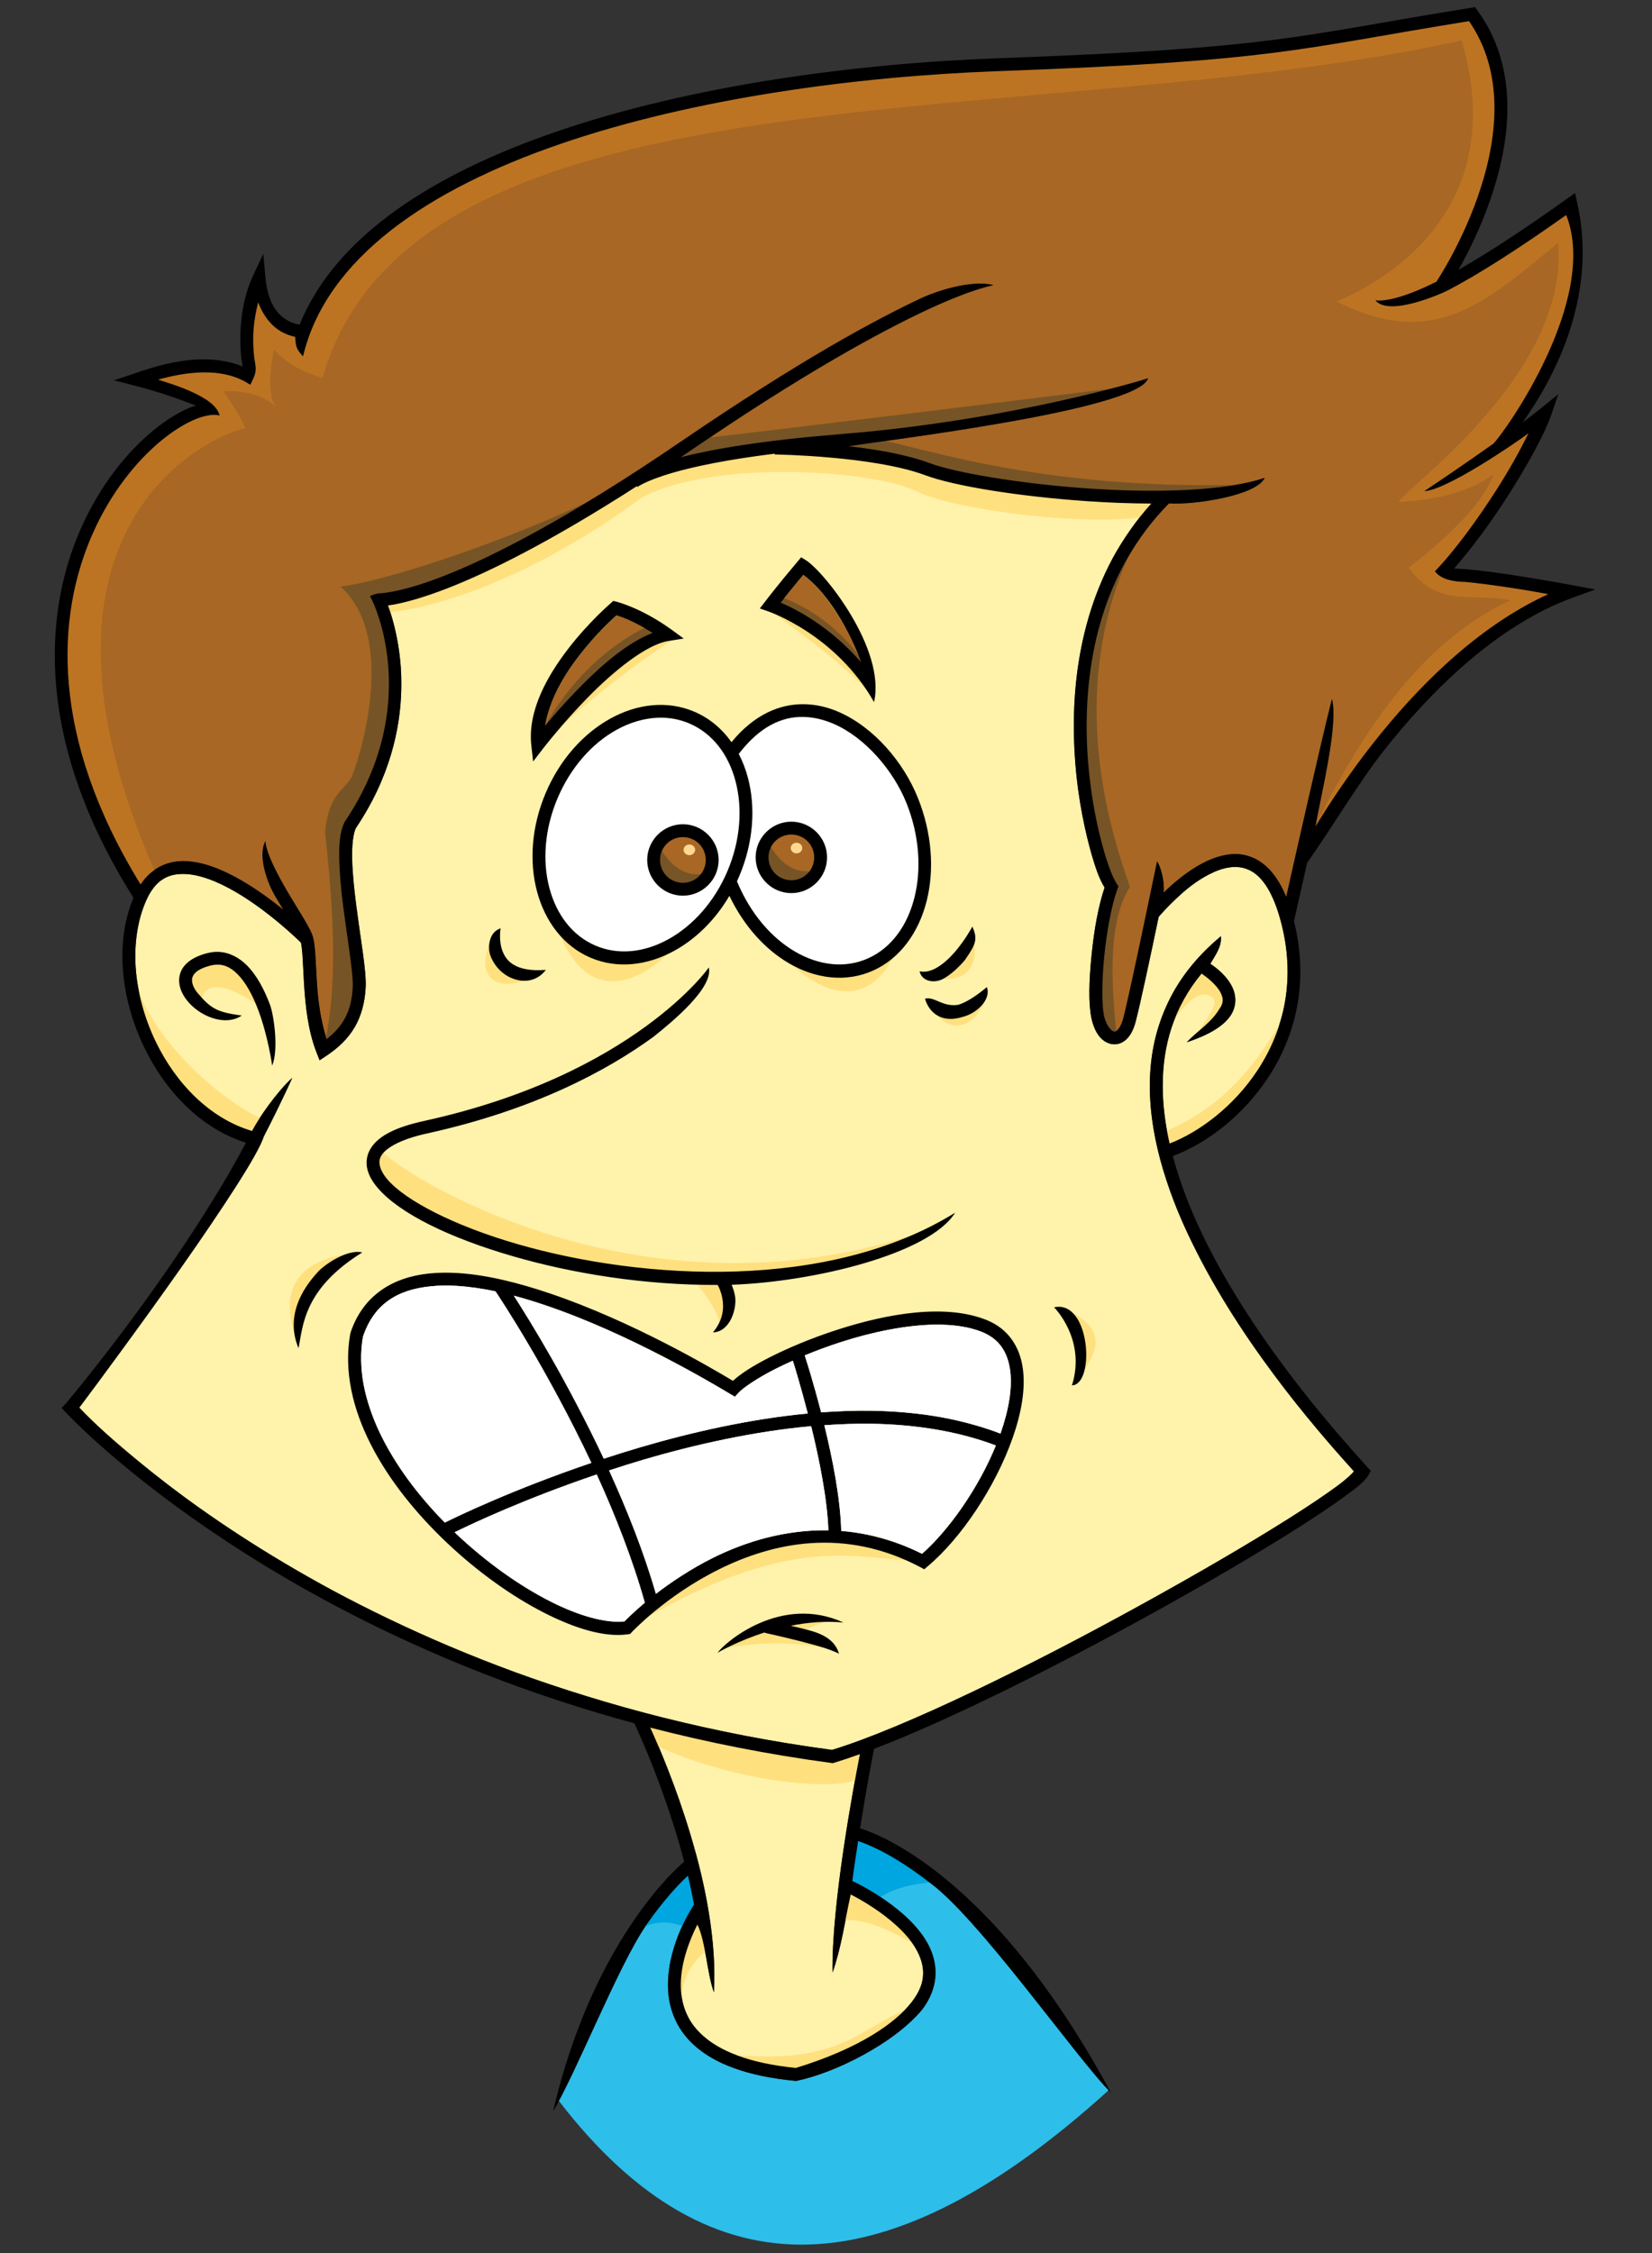 <?xml version="1.0" encoding="UTF-8" standalone="no"?>
<!DOCTYPE svg PUBLIC "-//W3C//DTD SVG 1.1//EN" "http://www.w3.org/Graphics/SVG/1.1/DTD/svg11.dtd">
<svg width="100%" height="100%" viewBox="0 0 110 150" version="1.1" xmlns="http://www.w3.org/2000/svg" xmlns:xlink="http://www.w3.org/1999/xlink" xml:space="preserve" xmlns:serif="http://www.serif.com/" style="fill-rule:evenodd;clip-rule:evenodd;stroke-linejoin:round;stroke-miterlimit:2;">
    <rect x="0" y="0" width="110" height="150" fill="#333333" stroke="none"/>
    <g id="layer2" transform="matrix(0.626,0,0,0.626,-43.804,-143.526)">
        <g id="g3097">
            <path id="path4037" d="M187.917,451.559C187.018,450.629 185.806,449.196 184.323,447.332C182.74,445.342 180.91,442.994 179.035,440.641C177.161,438.288 175.233,435.941 173.456,433.95C172.568,432.954 171.715,432.049 170.923,431.28C170.132,430.511 169.413,429.867 168.767,429.415C167.826,428.685 166.946,428.083 166.149,427.566C165.351,427.049 164.63,426.622 163.993,426.283C162.718,425.605 161.787,425.243 161.254,425.068C161.042,426.46 160.824,427.872 160.638,429.312C161.011,429.486 162.091,430.003 163.565,430.972C164.443,431.549 165.384,432.248 166.269,433.06C166.711,433.466 167.146,433.898 167.535,434.36C167.924,434.823 168.28,435.314 168.579,435.832C168.878,436.35 169.106,436.916 169.263,437.492C169.421,438.069 169.508,438.657 169.486,439.272C169.464,439.887 169.331,440.521 169.092,441.154C168.854,441.788 168.507,442.422 168.014,443.054C167.264,443.944 166.309,444.815 165.242,445.621C164.175,446.426 162.99,447.164 161.768,447.829C160.546,448.494 159.286,449.089 158.071,449.557C156.857,450.025 155.694,450.369 154.649,450.584C153.317,450.456 152.105,450.285 151.004,450.053C149.902,449.821 148.916,449.539 148.026,449.215C147.136,448.89 146.345,448.525 145.647,448.12C144.949,447.714 144.341,447.259 143.816,446.785C143.291,446.31 142.843,445.806 142.481,445.279C142.119,444.752 141.844,444.212 141.625,443.653C141.407,443.094 141.243,442.528 141.146,441.959C141.05,441.389 141.021,440.807 141.026,440.247C141.038,439.162 141.205,438.107 141.454,437.133C141.704,436.158 142.027,435.264 142.361,434.497C143.029,432.964 143.72,431.945 143.799,431.828C143.605,430.793 143.392,429.76 143.148,428.747C142.701,429.167 142.064,429.806 141.3,430.681C140.536,431.556 139.644,432.665 138.682,434.052C137.948,435.126 137.098,436.664 136.218,438.416C135.337,440.169 134.418,442.137 133.514,444.098C132.609,446.059 131.718,448.013 130.912,449.711C130.331,450.936 129.864,451.794 129.389,452.672C145.704,473.909 164.676,472.639 187.917,451.559Z" style="fill:rgb(46,190,234);fill-rule:nonzero;"/>
            <g id="path4045" transform="matrix(1,0,0,1,0,200)">
                <path d="M152.375,77.531C149.807,77.849 147.659,78.186 145.875,78.531C144.091,78.876 142.674,79.211 141.563,79.531C140.004,79.981 139.037,80.379 138.469,80.656C137.9,80.933 137.781,81.063 137.781,81.063L137.719,80.969C135.395,82.463 133.234,83.803 131.25,84.969C129.266,86.134 127.445,87.123 125.781,88C124.117,88.877 122.614,89.652 121.25,90.281C119.886,90.911 118.676,91.391 117.594,91.813C116.306,92.314 115.206,92.695 114.281,92.969C113.357,93.243 112.624,93.418 112.031,93.531C111.741,93.587 111.471,93.628 111.25,93.656C111.525,94.409 111.892,95.605 112.188,97.125C112.335,97.885 112.478,98.74 112.563,99.656C112.647,100.573 112.679,101.544 112.656,102.594C112.634,103.644 112.55,104.746 112.375,105.906C112.2,107.066 111.935,108.285 111.562,109.531C111.19,110.778 110.709,112.066 110.094,113.375C109.478,114.684 108.715,115.995 107.812,117.344C107.671,117.639 107.567,118.127 107.5,118.688C107.433,119.248 107.423,119.893 107.437,120.625C107.467,122.089 107.652,123.828 107.875,125.563C108.098,127.297 108.356,129.018 108.562,130.531C108.769,132.044 108.914,133.344 108.875,134.25C108.839,135.087 108.695,135.856 108.5,136.563C108.305,137.269 108.069,137.904 107.719,138.5C107.369,139.096 106.94,139.651 106.437,140.156C105.935,140.661 105.339,141.128 104.687,141.563L103.969,142.031L103.656,141.25C103.183,140.048 102.89,138.793 102.687,137.531C102.485,136.27 102.382,134.988 102.312,133.844C102.243,132.7 102.215,131.654 102.156,130.813C102.119,130.282 102.064,129.859 102,129.531C101.757,129.291 100.869,128.444 99.625,127.406C99.003,126.888 98.279,126.315 97.5,125.75C96.721,125.185 95.904,124.634 95.031,124.125C94.08,123.571 93.103,123.086 92.156,122.75C91.209,122.414 90.292,122.218 89.469,122.219C89.057,122.219 88.65,122.251 88.281,122.344C87.913,122.437 87.575,122.601 87.25,122.813C86.925,123.024 86.626,123.301 86.344,123.656C86.062,124.011 85.801,124.445 85.562,124.969C85.072,126.047 84.749,127.21 84.562,128.438C84.376,129.665 84.312,130.948 84.406,132.25C84.501,133.552 84.74,134.883 85.094,136.188C85.448,137.492 85.94,138.767 86.531,140C87.072,141.127 87.691,142.215 88.406,143.219C89.121,144.223 89.912,145.139 90.781,145.969C91.651,146.799 92.591,147.552 93.594,148.156C94.597,148.761 95.665,149.204 96.781,149.531C97.117,148.876 97.777,147.849 98.562,146.781C99.348,145.713 100.263,144.626 101.062,143.906C101.062,143.906 99.975,146.379 98.031,150.156C97.883,150.64 97.51,151.372 97,152.281C96.49,153.19 95.813,154.279 95.031,155.5C93.468,157.941 91.487,160.899 89.375,163.906C85.15,169.92 80.525,176.14 78.406,178.969C78.678,179.254 79.331,179.961 80.375,180.938C81.419,181.914 82.875,183.166 84.687,184.656C86.5,186.147 88.671,187.86 91.25,189.688C93.829,191.515 96.813,193.481 100.156,195.469C101.828,196.463 103.575,197.468 105.437,198.469C107.299,199.47 109.26,200.452 111.312,201.438C113.365,202.423 115.508,203.395 117.75,204.344C119.992,205.292 122.349,206.236 124.781,207.125C127.213,208.014 129.723,208.848 132.344,209.656C134.965,210.464 137.659,211.233 140.469,211.938C143.279,212.642 146.22,213.296 149.219,213.875C152.217,214.454 155.282,214.944 158.469,215.375C160.394,214.788 162.687,213.93 165.219,212.875C167.751,211.82 170.532,210.572 173.437,209.188C176.342,207.803 179.393,206.294 182.437,204.719C185.482,203.144 188.517,201.501 191.469,199.875C197.405,196.605 202.944,193.373 207.094,190.75C209.168,189.438 210.889,188.273 212.156,187.344C213.216,186.566 213.723,186.053 214,185.75C213.303,184.976 212.267,183.824 211,182.344C209.733,180.863 208.228,179.074 206.656,177.031C205.085,174.988 203.424,172.711 201.812,170.25C200.201,167.789 198.636,165.14 197.25,162.406C196.53,160.985 195.852,159.554 195.25,158.094C194.648,156.633 194.13,155.137 193.687,153.656C193.245,152.176 192.898,150.7 192.656,149.219C192.414,147.738 192.282,146.243 192.281,144.781C192.28,143.319 192.403,141.888 192.687,140.469C192.972,139.049 193.425,137.661 194.031,136.313C194.334,135.638 194.672,134.963 195.062,134.313C195.453,133.662 195.893,133.03 196.375,132.406C196.857,131.782 197.39,131.187 197.969,130.594C198.547,130 199.164,129.403 199.844,128.844C199.886,129.402 199.746,129.885 199.531,130.344C199.317,130.803 199.031,131.248 198.719,131.781C199.053,132.004 199.48,132.305 199.906,132.719C200.332,133.132 200.741,133.632 201.031,134.219C201.251,134.663 201.396,135.208 201.375,135.75C201.354,136.292 201.186,136.854 200.812,137.375C200.439,137.896 199.875,138.388 199.125,138.844C198.375,139.3 197.43,139.715 196.219,140.125C196.768,139.524 197.413,139.018 198.031,138.469C198.649,137.919 199.235,137.323 199.687,136.563C199.923,136.234 200.024,135.961 200.031,135.688C200.038,135.414 199.956,135.134 199.812,134.844C199.601,134.416 199.229,134.012 198.844,133.656C198.459,133.301 198.049,132.999 197.781,132.813C197.041,133.71 196.434,134.641 195.906,135.594C195.379,136.547 194.926,137.53 194.594,138.531C194.261,139.533 194.032,140.551 193.875,141.594C193.718,142.637 193.655,143.704 193.656,144.781C193.657,145.78 193.719,146.793 193.844,147.813C193.969,148.832 194.141,149.842 194.375,150.875C195.161,150.574 195.983,150.176 196.812,149.688C197.642,149.2 198.493,148.632 199.312,147.969C200.131,147.306 200.933,146.544 201.687,145.719C202.442,144.893 203.145,144.007 203.781,143.031C204.463,141.985 205.042,140.858 205.531,139.656C206.021,138.454 206.42,137.192 206.656,135.844C206.892,134.495 206.985,133.048 206.906,131.563C206.828,130.077 206.578,128.55 206.125,126.938C205.899,126.135 205.639,125.439 205.375,124.844C205.111,124.249 204.853,123.758 204.562,123.344C204.272,122.929 203.964,122.573 203.656,122.313C203.349,122.052 203.032,121.883 202.719,121.75C202.405,121.617 202.085,121.534 201.75,121.5C201.415,121.466 201.069,121.479 200.719,121.531C200.017,121.636 199.289,121.904 198.562,122.281C197.903,122.624 197.248,123.02 196.656,123.469C196.065,123.918 195.539,124.427 195.062,124.875C194.109,125.771 193.427,126.533 193.219,126.781C192.326,131.055 191.264,136.064 190.781,137.906C190.676,138.309 190.53,138.693 190.375,139C190.22,139.308 190.06,139.534 189.844,139.75C189.627,139.966 189.371,140.155 189.094,140.25C188.816,140.346 188.5,140.362 188.219,140.313C187.937,140.263 187.699,140.154 187.469,140C187.238,139.846 187.023,139.648 186.844,139.406C186.484,138.922 186.217,138.267 186.062,137.531C185.905,136.781 185.834,135.781 185.844,134.625C185.854,133.469 185.957,132.163 186.094,130.813C186.225,129.516 186.392,128.193 186.625,126.969C186.858,125.745 187.145,124.601 187.469,123.656C187.214,123.222 186.947,122.746 186.656,121.938C186.308,120.97 185.944,119.737 185.594,118.281C185.243,116.825 184.909,115.144 184.656,113.313C184.403,111.481 184.259,109.492 184.219,107.406C184.181,105.431 184.253,103.383 184.5,101.281C184.623,100.23 184.788,99.156 185,98.094C185.212,97.032 185.469,95.967 185.781,94.906C186.093,93.846 186.451,92.795 186.875,91.75C187.299,90.705 187.765,89.673 188.312,88.656C188.86,87.64 189.505,86.662 190.187,85.688C190.87,84.713 191.609,83.731 192.437,82.813C190.174,82.805 187.836,82.723 185.531,82.563C181.904,82.31 178.372,81.92 175.375,81.438C173.877,81.196 172.528,80.929 171.344,80.656C170.159,80.384 169.173,80.098 168.406,79.813C167.026,79.298 165.321,78.897 163.562,78.594C161.804,78.29 159.967,78.085 158.312,77.938C155.002,77.643 152.375,77.594 152.375,77.594L152.375,77.531L152.375,77.531ZM139.156,213C139.616,214.011 140.295,215.594 141.063,217.563C141.83,219.531 142.668,221.891 143.438,224.469C143.822,225.758 144.204,227.093 144.531,228.469C144.859,229.845 145.143,231.268 145.375,232.688C145.607,234.107 145.777,235.549 145.875,236.969C145.973,238.389 145.98,239.779 145.906,241.156C145.524,240.113 145.328,238.754 145.094,237.438C144.977,236.779 144.835,236.128 144.688,235.531C144.54,234.935 144.378,234.385 144.156,233.938C143.782,234.673 143.344,235.659 143,236.75C142.828,237.295 142.671,237.878 142.563,238.469C142.455,239.06 142.413,239.642 142.406,240.25C142.401,240.738 142.423,241.239 142.5,241.719C142.577,242.199 142.695,242.662 142.875,243.125C143.055,243.588 143.29,244.062 143.594,244.5C143.898,244.938 144.27,245.344 144.719,245.75C145.163,246.151 145.695,246.548 146.313,246.906C146.93,247.264 147.657,247.608 148.469,247.906C149.281,248.204 150.161,248.467 151.188,248.688C152.214,248.908 153.363,249.061 154.625,249.188C156.335,248.666 157.844,248.116 159.188,247.531C160.531,246.946 161.713,246.358 162.719,245.75C163.725,245.142 164.553,244.529 165.25,243.938C165.947,243.346 166.52,242.754 166.938,242.219C167.358,241.679 167.674,241.156 167.875,240.656C168.076,240.157 168.141,239.687 168.156,239.219C168.172,238.75 168.104,238.291 167.969,237.844C167.834,237.396 167.658,236.967 167.406,236.531C166.903,235.661 166.156,234.839 165.344,234.094C164.531,233.349 163.645,232.672 162.813,232.125C161.793,231.454 161.024,231.035 160.469,230.75C160.155,232.153 159.915,233.57 159.625,234.969C159.335,236.367 158.991,237.758 158.531,239.063C158.501,237.258 158.63,235.12 158.844,232.875C159.058,230.63 159.358,228.266 159.688,226.031C160.346,221.561 161.1,217.545 161.438,215.813C160.479,216.157 159.56,216.466 158.719,216.719L158.563,216.781L158.438,216.781C155.01,216.321 151.683,215.757 148.469,215.125C145.254,214.493 142.158,213.777 139.156,213Z" style="fill:rgb(255,242,171);fill-rule:nonzero;"/>
            </g>
            <g id="path3061" transform="matrix(1,0,0,1,0,200)">
                <path d="M110.233,151.381C112.506,154.159 138.896,170.953 169.327,159.841C165.485,163.049 157.059,164.928 147.734,164.96C129.541,165.023 107.67,157.907 110.233,151.381Z" style="fill:rgb(255,224,127);fill-rule:nonzero;"/>
            </g>
            <path id="path4073" d="M139.965,305.599C139.225,305.627 138.467,305.757 137.724,305.976C136.98,306.195 136.252,306.501 135.533,306.9C134.894,307.255 134.264,307.678 133.668,308.166C133.072,308.655 132.507,309.214 131.973,309.826C131.44,310.438 130.936,311.104 130.485,311.829C130.033,312.553 129.636,313.331 129.287,314.156C128.937,314.981 128.654,315.826 128.448,316.655C128.242,317.483 128.106,318.309 128.037,319.119C127.969,319.929 127.975,320.71 128.037,321.481C128.1,322.251 128.226,322.996 128.414,323.705C128.602,324.415 128.847,325.1 129.15,325.725C129.452,326.35 129.799,326.913 130.211,327.436C130.622,327.959 131.099,328.437 131.614,328.839C132.129,329.241 132.695,329.569 133.308,329.832C133.922,330.095 134.545,330.284 135.191,330.38C135.836,330.476 136.499,330.494 137.159,330.431C137.819,330.368 138.486,330.216 139.144,330.003C139.802,329.79 140.456,329.502 141.095,329.147C141.734,328.793 142.345,328.368 142.943,327.881C143.541,327.394 144.119,326.848 144.654,326.238C145.19,325.628 145.69,324.958 146.143,324.236C146.596,323.513 147.009,322.734 147.358,321.908C147.708,321.083 147.975,320.257 148.18,319.427C148.384,318.597 148.524,317.775 148.591,316.963C148.657,316.151 148.655,315.356 148.591,314.584C148.526,313.812 148.402,313.052 148.214,312.342C148.026,311.632 147.781,310.965 147.478,310.34C147.176,309.715 146.811,309.134 146.4,308.611C145.989,308.089 145.529,307.627 145.014,307.225C144.499,306.823 143.933,306.479 143.32,306.215C142.783,305.985 142.22,305.821 141.66,305.719C141.099,305.617 140.541,305.578 139.965,305.599L139.965,305.599Z" style="fill:white;fill-rule:nonzero;"/>
            <path id="path4069" d="M155.436,305.514C154.856,305.502 154.272,305.561 153.69,305.702C153.109,305.843 152.522,306.072 151.945,306.387C151.368,306.701 150.801,307.111 150.233,307.619C149.666,308.127 149.108,308.728 148.556,309.45C148.968,310.239 149.294,311.087 149.532,311.983C149.742,312.774 149.872,313.613 149.942,314.464C150.013,315.316 150.016,316.194 149.942,317.083C149.869,317.971 149.721,318.867 149.498,319.769C149.274,320.671 148.986,321.564 148.608,322.456C148.528,322.643 148.453,322.821 148.368,323.004C148.72,323.851 149.119,324.656 149.566,325.4C150.013,326.143 150.496,326.824 151.021,327.453C151.546,328.082 152.112,328.661 152.698,329.165C153.283,329.668 153.9,330.098 154.529,330.465C155.169,330.839 155.82,331.148 156.48,331.372C157.139,331.596 157.803,331.734 158.465,331.8C159.127,331.866 159.786,331.85 160.433,331.749C161.08,331.647 161.718,331.461 162.333,331.184C162.947,330.906 163.51,330.563 164.027,330.14C164.544,329.717 165.017,329.219 165.43,328.668C165.843,328.118 166.205,327.513 166.508,326.854C166.812,326.196 167.056,325.48 167.244,324.732C167.433,323.985 167.556,323.201 167.621,322.388C167.685,321.574 167.687,320.745 167.621,319.889C167.554,319.033 167.415,318.162 167.21,317.288C167.005,316.414 166.738,315.521 166.388,314.652C166.042,313.793 165.599,312.938 165.071,312.103C164.543,311.267 163.927,310.451 163.257,309.707C162.586,308.962 161.858,308.291 161.083,307.704C160.309,307.117 159.492,306.613 158.653,306.25C158.129,306.023 157.599,305.844 157.062,305.719C156.524,305.595 155.978,305.525 155.436,305.514L155.436,305.514Z" style="fill:white;fill-rule:nonzero;"/>
            <g id="path3021" transform="matrix(1,0,0,1,0,200)">
                <path d="M138.036,212.054C138.036,212.054 158.393,216.161 158.929,216.25C159.464,216.339 162.589,214.732 162.589,214.732L161.741,218.304C158.555,220.138 146.523,218.371 139.018,214.554C138.036,212.946 138.036,212.054 138.036,212.054Z" style="fill:rgb(255,224,127);fill-rule:nonzero;"/>
            </g>
            <g id="path3023" transform="matrix(1,0,0,1,0,200)">
                <path d="M146.696,204.598C146.696,204.598 151.116,199.821 158.884,204.732C154.196,203.884 151.741,203.795 146.696,204.598Z" style="fill:rgb(255,224,127);fill-rule:nonzero;"/>
            </g>
            <g id="path3025" transform="matrix(1,0,0,1,0,200)">
                <path d="M155.089,202.902C155.089,202.902 157.098,201.741 158.795,201.607C155.491,201.473 153.839,201.518 153.214,202.232C154.152,202.857 155.089,202.902 155.089,202.902Z" style="fill:rgb(255,224,127);fill-rule:nonzero;"/>
            </g>
            <g id="path3027" transform="matrix(1,0,0,1,0,200)">
                <path d="M136.518,202.589C136.518,202.589 151.071,186.161 168.036,195.357C160.893,195.089 154.107,191.964 136.518,202.589Z" style="fill:rgb(255,224,127);fill-rule:nonzero;"/>
            </g>
            <g id="path3029" transform="matrix(1,0,0,1,0,200)">
                <path d="M101.583,171.9C101.583,171.9 101.268,164.261 107.834,162.619C103.667,162.809 98.869,164.955 101.583,171.9Z" style="fill:rgb(255,224,127);fill-rule:nonzero;"/>
            </g>
            <g id="path3031" transform="matrix(1,0,0,1,0,200)">
                <path d="M182.711,168.301C182.711,168.301 186.184,171.521 184.669,175.878C186.563,173.226 188.33,170.511 182.711,168.301Z" style="fill:rgb(255,224,127);fill-rule:nonzero;"/>
            </g>
            <g id="path3033" transform="matrix(1,0,0,1,0,200)">
                <path d="M160.235,229.921C160.235,229.921 166.296,232.699 167.938,236.55C165.349,234.845 162.066,233.204 159.541,233.519C159.857,230.868 160.235,229.921 160.235,229.921Z" style="fill:rgb(255,224,127);fill-rule:nonzero;"/>
            </g>
            <g id="path3035" transform="matrix(1,0,0,1,0,200)">
                <path d="M145.273,236.613C145.273,236.613 141.8,238.823 142.558,243.431C141.295,240.338 141.358,236.36 144.515,232.825C145.146,233.961 145.273,236.613 145.273,236.613Z" style="fill:rgb(255,224,127);fill-rule:nonzero;"/>
            </g>
            <g id="path3037" transform="matrix(1,0,0,1,0,200)">
                <path d="M145.651,247.598C145.651,247.598 156.321,254.733 167.622,242.421C160.804,245.01 159.794,249.303 145.651,247.598Z" style="fill:rgb(255,224,127);fill-rule:nonzero;"/>
            </g>
            <g id="path3039" transform="matrix(1,0,0,1,0,200)">
                <path d="M160.93,224.302C160.93,224.302 165.728,225.249 169.516,229.416C164.655,229.731 163.14,231.436 163.14,231.436L159.794,230.11L160.93,224.302Z" style="fill:rgb(0,166,223);fill-rule:nonzero;"/>
            </g>
            <g id="path3041" transform="matrix(1,0,0,1,0,200)">
                <path d="M137.455,234.911C137.455,234.911 139.688,232.589 143.348,234.464C143.884,233.125 144.643,232.098 144.643,232.098L143.438,227.768C143.438,227.768 137.857,233.437 137.455,234.911Z" style="fill:rgb(0,166,223);fill-rule:nonzero;"/>
            </g>
            <g id="path3043" transform="matrix(1,0,0,1,0,200)">
                <path d="M98.237,136.734C98.237,136.734 91.545,131.557 91.356,136.166C89.272,133.641 89.588,132.125 90.535,131.746C91.482,131.368 94.891,128.969 98.237,136.734Z" style="fill:rgb(255,224,127);fill-rule:nonzero;"/>
            </g>
            <g id="path3045" transform="matrix(1,0,0,1,0,200)">
                <path d="M98.427,148.477C95.586,147.656 85.989,140.901 83.969,132.441C84.032,137.492 85.674,144.878 97.227,150.687C97.922,149.487 98.427,148.477 98.427,148.477Z" style="fill:rgb(255,224,127);fill-rule:nonzero;"/>
            </g>
            <g id="path3047" transform="matrix(1,0,0,1,0,200)">
                <path d="M197.098,139.464C197.098,139.464 204.196,135.714 197.946,132.098C195.714,134.196 193.08,141.295 193.08,141.295C192.785,140.768 196.245,134.656 198.158,135.052C199.856,135.403 199.343,136.289 197.098,139.464Z" style="fill:rgb(255,224,127);fill-rule:nonzero;"/>
            </g>
            <g id="path3049" transform="matrix(1,0,0,1,0,200)">
                <path d="M193.884,151.696C193.884,151.696 207.813,144.688 207.321,136.161C202.902,143.839 199.598,147.143 193.571,149.777C193.616,150.58 193.884,151.696 193.884,151.696Z" style="fill:rgb(255,224,127);fill-rule:nonzero;"/>
            </g>
            <g id="path3051" transform="matrix(1,0,0,1,0,200)">
                <path d="M129.11,127.58C129.11,127.58 133.024,134.524 142.305,129.347C138.959,133.325 132.456,137.302 129.11,127.58Z" style="fill:rgb(255,224,127);fill-rule:nonzero;"/>
            </g>
            <path id="path3053" d="M166.044,328.653C166.044,328.653 162.129,335.598 152.849,330.421C156.195,334.398 162.698,338.376 166.044,328.653Z" style="fill:rgb(255,224,127);fill-rule:nonzero;"/>
            <g id="path3055" transform="matrix(1,0,0,1,0,200)">
                <path d="M122.418,128.716C122.418,128.716 121.534,132.63 127.09,132.82C124.079,134.9 119.777,134.234 122.418,128.716Z" style="fill:rgb(255,224,127);fill-rule:nonzero;"/>
            </g>
            <g id="path3057" transform="matrix(1,0,0,1,0,200)">
                <path d="M168.254,133.041C168.254,133.041 172.168,132.757 173.399,128.842C173.904,130.263 174.251,134.651 168.254,133.041Z" style="fill:rgb(255,224,127);fill-rule:nonzero;"/>
            </g>
            <path id="path3059" d="M168.712,335.979C168.712,335.979 171.425,338.082 174.746,335.671C174.305,337.113 171.592,340.718 168.712,335.979Z" style="fill:rgb(255,224,127);fill-rule:nonzero;"/>
            <g id="path3065" transform="matrix(1,0,0,1,0,200)">
                <path d="M143.694,165.334C143.694,165.334 146.851,168.996 146.472,170.322C147.735,168.806 147.419,166.597 146.725,165.208C144.957,165.208 143.694,165.334 143.694,165.334Z" style="fill:rgb(255,224,127);fill-rule:nonzero;"/>
            </g>
            <g id="path3067" transform="matrix(1,0,0,1,0,200)">
                <path d="M110.991,94.434C110.991,94.434 122.228,93.929 138.265,82.186C145.781,78.145 162.828,79.214 167.525,81.561C171.411,83.503 186.509,85.46 192.434,84.08C193.823,82.312 193.57,81.933 193.57,81.933C193.57,81.933 179.176,82.438 168.948,79.282C163.771,77.766 150.892,74.105 137.633,80.166C126.9,87.615 113.768,92.666 110.485,93.298C110.927,94.181 110.991,94.434 110.991,94.434Z" style="fill:rgb(255,224,127);fill-rule:nonzero;"/>
            </g>
            <g id="path3069" transform="matrix(1,0,0,1,0,200)">
                <path d="M151.295,93.795C151.295,93.795 161.563,98.839 162.902,103.348C159.198,99.39 153.473,95.379 151.295,93.795Z" style="fill:rgb(255,224,127);fill-rule:nonzero;"/>
            </g>
            <path id="path3071" d="M141.92,297.098C139.018,297.098 128.438,304.732 127.098,309.241C130.936,304.613 139.473,298.548 141.92,297.098Z" style="fill:rgb(255,224,127);fill-rule:nonzero;"/>
            <g id="path4089" transform="matrix(1,0,0,1,0,200)">
                <path d="M154.156,117.684C153.819,117.684 153.479,117.749 153.188,117.872C152.896,117.994 152.657,118.183 152.438,118.403C152.218,118.622 151.776,119.241 151.654,119.532C151.531,119.823 151.466,120.163 151.466,120.5C151.466,120.837 151.531,121.147 151.654,121.438C151.776,121.729 152.218,121.968 152.438,122.188C152.657,122.407 153.023,122.786 153.314,122.908C153.605,123.031 153.945,123.096 154.283,123.096C154.62,123.096 154.929,123.031 155.22,122.908C155.511,122.786 155.656,122.407 155.875,122.188C156.094,121.968 156.473,121.697 156.596,121.406C156.718,121.115 156.783,120.806 156.783,120.469C156.783,120.132 156.718,119.791 156.596,119.5C156.473,119.209 156.094,118.622 155.875,118.403C155.656,118.183 155.385,117.994 155.094,117.872C154.803,117.749 154.493,117.684 154.156,117.684ZM142.53,118.028C142.193,118.028 141.853,118.093 141.562,118.216C141.271,118.338 140.874,118.749 140.654,118.968C140.435,119.188 140.277,119.427 140.154,119.718C140.032,120.009 139.967,120.318 139.967,120.656C139.967,120.993 140.032,121.333 140.154,121.624C140.277,121.915 140.435,122.186 140.654,122.406C140.874,122.625 141.397,123.099 141.688,123.221C141.979,123.344 142.319,123.409 142.657,123.409C142.994,123.409 143.303,123.344 143.594,123.221C143.885,123.099 144.377,122.688 144.596,122.469C144.816,122.249 145.005,121.979 145.128,121.688C145.25,121.396 145.315,121.056 145.315,120.719C145.315,120.382 145.25,120.072 145.128,119.781C145.005,119.49 144.816,119.251 144.596,119.031C144.377,118.812 143.759,118.338 143.468,118.216C143.177,118.093 142.867,118.028 142.53,118.028Z" style="fill:rgb(168,103,36);fill-rule:nonzero;"/>
            </g>
            <g id="path3073" transform="matrix(1,0,0,1,0,200)">
                <path d="M140.19,119.404C140.19,119.404 141.863,123.034 145.241,122.118C143.82,123.35 142.4,124.802 139.875,122.118C139.306,120.729 140.19,119.404 140.19,119.404Z" style="fill:rgb(119,84,37);fill-rule:nonzero;"/>
            </g>
            <path id="path3075" d="M151.839,319.088C151.839,319.088 153.512,322.718 156.889,321.803C155.469,323.034 154.048,324.486 151.523,321.803C150.955,320.414 151.839,319.088 151.839,319.088Z" style="fill:rgb(119,84,37);fill-rule:nonzero;"/>
            <g id="path4061" transform="matrix(1,0,0,1,0,200)">
                <path d="M226.219,31.531C221.614,32.275 218.072,32.885 214.844,33.438C211.616,33.99 208.716,34.464 205.469,34.875C202.222,35.286 198.63,35.651 193.969,35.969C189.308,36.287 183.564,36.57 176.094,36.844C172.339,36.982 168.424,37.222 164.469,37.594C160.514,37.965 156.516,38.466 152.531,39.094C148.547,39.722 144.593,40.468 140.75,41.375C138.829,41.829 136.917,42.347 135.063,42.875C133.208,43.403 131.422,43.958 129.656,44.563C127.89,45.168 126.153,45.816 124.5,46.5C122.847,47.184 121.27,47.89 119.75,48.656C118.23,49.422 116.774,50.244 115.406,51.094C114.038,51.944 112.758,52.845 111.563,53.781C110.367,54.717 109.254,55.694 108.25,56.719C107.246,57.743 106.354,58.823 105.563,59.938C104.771,61.052 104.06,62.198 103.5,63.406C102.94,64.614 102.528,65.853 102.219,67.156C101.919,66.827 101.721,66.628 101.594,66.344C101.466,66.059 101.403,65.698 101.375,65.094C100.924,65 100.372,64.831 99.813,64.5C99.362,64.234 98.909,63.854 98.5,63.344C98.091,62.834 97.729,62.18 97.438,61.406C97.107,62.742 96.906,64.083 96.906,65.313C96.906,66.285 96.996,67.179 97.125,67.875C97.224,68.393 97.195,68.784 97.094,69.125C96.992,69.466 96.8,69.758 96.594,70.188C95.846,69.681 95.035,69.362 94.188,69.156C93.34,68.951 92.463,68.864 91.594,68.875C90.725,68.886 89.875,68.982 89.063,69.125C88.25,69.268 87.46,69.466 86.781,69.656C87.607,69.917 89.151,70.386 90.531,71.031C91.221,71.354 91.873,71.717 92.375,72.125C92.626,72.329 92.837,72.526 93,72.75C93.163,72.974 93.296,73.225 93.344,73.469C93.09,73.393 92.734,73.383 92.313,73.438C91.891,73.492 91.386,73.597 90.844,73.813C90.301,74.028 89.714,74.338 89.094,74.719C88.473,75.099 87.812,75.556 87.156,76.094C86.501,76.631 85.847,77.249 85.188,77.938C84.528,78.626 83.884,79.415 83.25,80.25C82.616,81.085 81.983,81.962 81.406,82.938C80.829,83.913 80.302,84.951 79.813,86.063C79.333,87.152 78.9,88.317 78.531,89.531C78.163,90.746 77.853,92.04 77.625,93.375C77.397,94.71 77.247,96.08 77.188,97.531C77.128,98.983 77.144,100.499 77.281,102.063C77.418,103.626 77.669,105.235 78.031,106.906C78.394,108.578 78.883,110.319 79.5,112.094C80.117,113.869 80.851,115.688 81.75,117.563C82.649,119.437 83.727,121.374 84.938,123.344C85.225,122.915 85.532,122.532 85.875,122.219C86.218,121.906 86.582,121.64 86.969,121.438C87.355,121.235 87.771,121.099 88.188,121C88.604,120.901 89.034,120.844 89.469,120.844C89.985,120.844 90.506,120.927 91.031,121.031C91.557,121.135 92.068,121.281 92.594,121.469C93.646,121.844 94.713,122.352 95.719,122.938C97.358,123.892 98.876,125.015 100.125,126.031C99.804,125.495 99.486,125.009 99.156,124.438C98.826,123.863 98.359,122.831 98.094,121.75C97.961,121.21 97.904,120.645 97.906,120.125C97.908,119.605 98.002,119.119 98.219,118.719C98.219,119.145 98.448,119.949 98.844,120.844C99.239,121.739 99.771,122.758 100.344,123.75C101.489,125.734 102.698,127.537 103.125,128.563C103.369,129.149 103.438,129.836 103.5,130.719C103.562,131.601 103.619,132.661 103.688,133.781C103.747,134.749 103.834,135.761 104,136.781C104.166,137.802 104.415,138.807 104.719,139.781C105.164,139.428 105.539,139.075 105.875,138.688C106.211,138.3 106.489,137.887 106.719,137.438C106.949,136.988 107.122,136.508 107.25,135.969C107.378,135.43 107.471,134.845 107.5,134.188C107.53,133.503 107.391,132.253 107.188,130.75C106.984,129.247 106.726,127.476 106.5,125.719C106.274,123.962 106.094,122.209 106.063,120.656C106.047,119.88 106.049,119.148 106.125,118.5C106.202,117.852 106.355,117.281 106.594,116.781L106.625,116.719L106.656,116.687C107.705,115.131 108.532,113.584 109.188,112.094C109.843,110.603 110.319,109.169 110.656,107.781C110.993,106.394 111.188,105.061 111.281,103.812C111.375,102.564 111.356,101.384 111.281,100.312C111.206,99.241 111.075,98.265 110.906,97.406C110.738,96.547 110.531,95.797 110.344,95.187C109.969,93.969 109.625,93.281 109.625,93.281C109.579,93.131 109.463,92.921 109.344,92.687C109.48,92.546 109.904,92.438 110.281,92.375C110.281,92.375 110.661,92.395 111.75,92.187C112.294,92.084 113.021,91.914 113.906,91.656C114.791,91.398 115.839,91.051 117.094,90.562C118.349,90.074 119.81,89.475 121.469,88.687C123.128,87.9 124.997,86.905 127.094,85.75C129.191,84.595 131.526,83.279 134.094,81.687C136.662,80.096 139.459,78.253 142.531,76.156C145.618,74.05 148.447,72.204 151.031,70.562C153.616,68.921 155.946,67.483 158.063,66.25C160.179,65.016 162.067,63.978 163.75,63.094C165.433,62.21 166.905,61.467 168.188,60.875C168.799,60.594 170.068,60.142 171.469,59.812C172.169,59.648 172.904,59.516 173.625,59.469C174.346,59.422 175.033,59.436 175.656,59.594C175.656,59.594 175.26,59.656 174.156,60C173.053,60.344 171.301,60.962 168.781,62.125C167.522,62.706 166.071,63.439 164.406,64.312C162.742,65.186 160.852,66.214 158.75,67.437C156.648,68.661 154.322,70.056 151.75,71.687C149.178,73.319 146.387,75.183 143.313,77.281C143.004,77.492 142.71,77.701 142.406,77.906C144.076,77.482 146.215,77.045 148.969,76.625C151.723,76.205 155.071,75.794 159.156,75.469L159.281,75.437C161.594,75.255 163.839,75.043 166,74.781C168.162,74.519 170.248,74.219 172.219,73.906C176.162,73.281 179.68,72.588 182.625,71.937C185.57,71.286 187.932,70.693 189.563,70.25C191.193,69.807 192.094,69.5 192.094,69.5C192.022,69.714 191.858,69.944 191.594,70.156C191.33,70.368 190.964,70.573 190.531,70.781C189.666,71.198 188.484,71.603 187.094,72C185.703,72.397 184.094,72.789 182.375,73.156C180.656,73.523 178.82,73.86 176.969,74.187C169.564,75.496 161.892,76.439 160.25,76.719C161.718,76.884 163.243,77.113 164.719,77.406C166.195,77.699 167.639,78.07 168.875,78.531C169.551,78.783 170.457,79.052 171.594,79.312C172.731,79.573 174.085,79.821 175.563,80.062C178.517,80.546 182.04,80.97 185.625,81.219C187.418,81.343 189.217,81.408 191,81.437C192.783,81.467 194.534,81.457 196.188,81.375C197.841,81.293 199.409,81.15 200.813,80.937C202.216,80.725 203.467,80.453 204.5,80.094C204.396,80.327 204.203,80.543 203.938,80.75C203.672,80.957 203.327,81.165 202.938,81.344C202.159,81.701 201.174,81.984 200.125,82.219C199.076,82.453 197.956,82.618 196.938,82.719C195.919,82.819 195,82.858 194.313,82.812C193.431,83.706 192.632,84.637 191.906,85.594C191.181,86.551 190.55,87.524 189.969,88.531C189.388,89.538 188.856,90.583 188.406,91.625C187.956,92.667 187.55,93.718 187.219,94.781C186.888,95.844 186.631,96.899 186.406,97.969C186.182,99.038 186.006,100.126 185.875,101.187C185.614,103.311 185.524,105.4 185.563,107.406C185.602,109.433 185.788,111.376 186.031,113.156C186.275,114.936 186.598,116.557 186.938,117.969C187.278,119.381 187.61,120.557 187.938,121.469C188.265,122.38 188.608,123.046 188.75,123.25L188.938,123.531L188.813,123.875C188.507,124.716 188.237,125.83 188,127.062C187.763,128.295 187.57,129.624 187.438,130.937C187.305,132.251 187.224,133.578 187.219,134.687C187.214,135.797 187.288,136.686 187.406,137.25C187.528,137.828 187.733,138.253 187.938,138.531C188.143,138.809 188.349,138.948 188.469,138.969C188.588,138.99 188.656,138.999 188.844,138.812C189.031,138.626 189.3,138.209 189.469,137.562C190.2,134.77 193.063,120.875 193.063,120.875C193.283,121.229 193.461,121.749 193.594,122.344C193.727,122.939 193.8,123.584 193.75,124.187C194.285,123.664 194.919,123.113 195.625,122.562C196.331,122.012 197.122,121.486 197.938,121.062C198.556,120.741 199.207,120.481 199.875,120.312C200.544,120.144 201.228,120.053 201.906,120.125C202.359,120.173 202.807,120.312 203.25,120.5C203.602,120.649 203.924,120.849 204.25,121.094C204.576,121.338 204.89,121.624 205.188,121.969C205.782,122.658 206.321,123.535 206.781,124.656C207.56,121.179 210.548,107.936 211.656,103.625C211.84,104.332 211.849,105.36 211.75,106.562C211.651,107.765 211.427,109.144 211.188,110.5C210.709,113.211 210.103,115.879 209.906,117.156C210.596,116.027 211.448,114.684 212.469,113.187C213.49,111.691 214.696,110.041 216.031,108.344C217.19,106.871 218.441,105.369 219.813,103.875C221.184,102.381 222.652,100.9 224.219,99.5C225.785,98.1 227.444,96.753 229.188,95.562C230.059,94.967 230.962,94.428 231.875,93.906C232.788,93.385 233.705,92.902 234.656,92.469C233.462,92.255 232.635,92.072 230.5,91.75C228.848,91.5 227.162,91.277 225.813,91.156C225.315,91.149 224.683,91.1 224.094,90.937C223.799,90.856 223.505,90.743 223.25,90.594C222.995,90.445 222.768,90.268 222.594,90.031C223.635,88.956 224.795,87.558 225.938,86.031C227.08,84.504 228.204,82.834 229.25,81.187C230.64,79.001 231.727,77.035 232.563,75.344C231.737,75.961 229.53,77.469 227.25,78.844C226.11,79.531 224.956,80.202 223.938,80.687C222.919,81.173 222.042,81.478 221.469,81.5C222.745,80.649 225.811,78.599 228.813,76.469C229.126,76.16 230,75.046 231.063,73.406C231.594,72.586 232.163,71.64 232.75,70.594C233.337,69.547 233.913,68.39 234.469,67.187C235.025,65.985 235.563,64.724 236,63.437C236.437,62.15 236.8,60.864 237.031,59.562C237.263,58.261 237.375,56.932 237.313,55.687C237.282,55.065 237.215,54.47 237.094,53.875C236.973,53.28 236.784,52.683 236.563,52.125C233.985,53.95 231.647,55.56 229.531,56.906C227.415,58.253 225.516,59.338 223.875,60.187C223.655,60.3 222.135,61.019 220.469,61.469C219.636,61.694 218.779,61.851 218.031,61.844C217.657,61.84 217.297,61.82 217,61.719C216.703,61.617 216.464,61.444 216.281,61.219C216.862,61.298 217.711,61.201 218.813,60.875C219.914,60.549 221.26,59.984 222.844,59.187L222.813,59.156C222.813,59.156 223.528,58.114 224.469,56.344C224.939,55.458 225.446,54.381 225.969,53.187C226.492,51.994 227.015,50.663 227.469,49.25C227.914,47.866 228.303,46.404 228.563,44.906C228.822,43.409 228.97,41.874 228.938,40.344C228.921,39.578 228.859,38.821 228.75,38.062C228.641,37.304 228.466,36.555 228.25,35.812C228.034,35.07 227.774,34.34 227.438,33.625C227.101,32.909 226.689,32.21 226.219,31.531L226.219,31.531ZM155.406,90.406C154.057,92.026 153.317,93.006 153.031,93.375C153.795,93.695 155.092,94.318 156.625,95.344C157.391,95.857 158.189,96.459 159.031,97.188C159.873,97.916 160.754,98.748 161.594,99.719C161.173,98.608 160.709,97.586 160.219,96.625C159.728,95.664 159.19,94.79 158.656,94C158.123,93.21 157.579,92.507 157.031,91.906C156.483,91.306 155.942,90.797 155.406,90.406ZM135.563,94.719C135.366,94.892 134.815,95.386 134.094,96.125C133.373,96.864 132.472,97.844 131.531,99.063C130.697,100.143 129.913,101.34 129.281,102.594C128.965,103.221 128.659,103.889 128.438,104.531C128.215,105.174 128.068,105.798 127.969,106.438C128.849,105.381 130.065,103.999 131.531,102.5C132.715,101.29 133.978,100.045 135.313,99C135.98,98.478 136.695,98.006 137.375,97.594C138.055,97.181 138.731,96.851 139.406,96.594C138.344,95.929 137.465,95.476 136.813,95.188C136.16,94.899 135.74,94.767 135.563,94.719Z" style="fill:rgb(168,103,36);fill-rule:nonzero;"/>
            </g>
            <g id="path3081" transform="matrix(1,0,0,1,0,200)">
                <path d="M151.83,93.437C151.83,93.437 159.777,96.83 162.054,100.58C162.009,99.152 157.857,94.286 152.634,92.634C152.232,93.08 151.83,93.437 151.83,93.437Z" style="fill:rgb(119,84,37);fill-rule:nonzero;"/>
            </g>
            <g id="path3083" transform="matrix(1,0,0,1,0,200)">
                <path d="M127.232,107.902C127.232,107.902 136.563,97.054 141.027,96.652C139.241,95.937 138.884,95.893 138.884,95.893C138.884,95.893 131.563,98.884 127.232,107.902Z" style="fill:rgb(119,84,37);fill-rule:nonzero;"/>
            </g>
            <g id="path3085" transform="matrix(1,0,0,1,0,200)">
                <path d="M84.853,124.486C84.853,124.486 61.998,88.626 91.924,72.589C91.04,71.706 85.042,69.559 84.537,69.622C87.441,68.738 91.861,67.223 96.47,69.37C96.217,67.349 96.28,60.91 97.543,59.205C98.111,61.667 98.616,64.129 102.152,64.698C105.182,57.942 117.304,40.138 167.938,36.603C218.572,33.067 220.466,33.193 226.148,30.668C228.8,33.193 233.977,40.896 223.623,59.331C230.315,55.796 237.054,51.161 237.054,51.161C237.054,51.161 241.429,57.946 230.536,75.625C233.482,74.554 234.286,73.393 234.286,73.393C234.286,73.393 227.5,86.161 223.661,90C229.732,91.161 236.429,92.232 236.429,92.232C236.429,92.232 219.643,100.446 208.304,120.357C213.75,108.75 220.357,97.857 230.625,93.125C226.607,92.232 222.946,94.018 219.821,89.643C223.482,86.786 227.589,83.125 228.839,79.732C224.911,82.589 219.196,82.589 218.75,82.679C219.375,81.161 236.875,69.107 235.714,55.089C227.857,61.607 222.411,66.518 212.143,61.339C217.679,59.018 230.625,51.339 225.446,33.571C180.361,43.624 114.066,35.149 104.286,69.464C100.536,68.393 99.107,66.429 99.107,66.429C99.107,66.429 98.036,71.429 99.464,72.679C97.321,70.536 93.75,70.893 93.75,70.893C93.75,70.893 95.714,73.75 96.071,74.821C91.786,75.714 70.536,85.893 86.607,122.321C85.714,123.571 84.853,124.486 84.853,124.486Z" style="fill:rgb(188,116,35);fill-rule:nonzero;"/>
            </g>
            <g id="path3087" transform="matrix(1,0,0,1,0,200)">
                <path d="M158.468,77.261C158.468,77.261 166.423,78.019 170.337,79.913C174.251,81.807 194.833,83.701 203.419,80.797C176.236,81.712 163.615,74.716 159.857,75.746C158.72,77.261 158.468,77.261 158.468,77.261Z" style="fill:rgb(119,84,37);fill-rule:nonzero;"/>
            </g>
            <g id="path3089" transform="matrix(1,0,0,1,0,200)">
                <path d="M140.537,78.524C140.537,78.524 156.826,76.63 160.109,76.125C163.392,75.62 187.383,72.211 190.54,70.317C185.489,70.948 149.755,75.367 143.694,75.999C140.79,78.272 140.537,78.524 140.537,78.524Z" style="fill:rgb(119,84,37);fill-rule:nonzero;"/>
            </g>
            <g id="path3091" transform="matrix(1,0,0,1,0,200)">
                <path d="M193.57,82.06C193.57,82.06 179.05,94.56 188.141,123.728C187.131,128.527 184.605,138.754 188.772,139.638C188.267,134.714 187.636,127.516 190.161,123.602C187.888,117.036 181.954,99.106 193.57,82.06Z" style="fill:rgb(119,84,37);fill-rule:nonzero;"/>
            </g>
            <g id="path3093" transform="matrix(1,0,0,1,0,200)">
                <path d="M109.854,92.792C109.854,92.792 115.852,102.263 107.392,116.72C106.761,120.509 106.319,121.582 107.076,124.36C107.834,127.138 110.359,137.239 104.361,141.027C105.624,135.598 105.813,129.158 104.551,117.794C104.93,113.501 106.824,113.248 107.455,111.733C108.086,110.218 112.379,97.212 106.192,91.656C112.632,90.898 133.845,83.449 141.548,77.388C131.446,84.459 116.041,93.424 109.854,92.792Z" style="fill:rgb(119,84,37);fill-rule:nonzero;"/>
            </g>
            <path id="path2999" d="M226.863,230.033L226.452,230.102C207.482,233.148 206.184,234.37 176.053,235.475C160.928,236.03 143.523,238.353 129.197,243.262C116.214,247.71 105.68,254.301 101.85,263.798C101.506,263.748 101.021,263.628 100.498,263.319C99.536,262.75 98.466,261.594 98.205,258.784L97.982,256.268L96.904,258.561C95.877,260.761 95.535,263.22 95.535,265.321C95.535,266.371 95.61,267.333 95.757,268.128C95.768,268.186 95.798,268.208 95.809,268.264C91.379,266.422 86.131,268.376 84.308,268.983L82.101,269.719L84.36,270.301C86.972,270.973 89.181,271.767 90.829,272.423C90.66,272.48 90.506,272.491 90.332,272.56C89.077,273.06 87.694,273.894 86.294,275.041C83.494,277.337 80.606,280.882 78.558,285.532C74.488,294.775 73.846,308.373 84.172,324.756C82.172,329.514 82.836,335.498 85.284,340.603C87.537,345.3 91.329,349.298 96.134,350.802C92.153,358.389 84.772,369.148 76.984,378.543L76.522,379.005L76.967,379.484C76.967,379.484 97.492,401.732 137.445,412.547C137.925,413.557 140.77,419.744 142.751,427.265C142.125,427.799 140.056,429.674 137.548,433.289C134.564,437.589 131.036,444.265 128.803,453.825C131.141,449.963 135.741,438.355 138.678,434.059C140.602,431.285 142.249,429.594 143.144,428.754C143.388,429.767 143.601,430.799 143.795,431.834C143.636,432.068 141.067,435.912 141.022,440.254C140.999,442.492 141.712,444.894 143.812,446.791C145.912,448.688 149.316,450.08 154.644,450.59C158.826,449.729 165.008,446.619 168.01,443.06C169.979,440.531 169.772,437.909 168.575,435.839C167.377,433.768 165.317,432.133 163.56,430.978C162.086,430.009 161.007,429.493 160.634,429.318C160.819,427.878 161.037,426.466 161.25,425.074C162.316,425.424 164.999,426.503 168.763,429.421C173.931,433.04 184.531,448.245 188.152,451.857C181.406,439.337 174.679,432.279 169.601,428.343C165.387,425.076 162.396,424.009 161.456,423.722C162.161,419.283 162.785,416.076 162.944,415.268C170.974,412.196 182.131,406.595 192.14,401.081C198.097,397.8 203.633,394.553 207.816,391.908C209.907,390.586 211.658,389.412 212.967,388.452C214.276,387.491 215.116,386.855 215.534,386.158L215.79,385.713L215.448,385.337C213.015,382.626 204.118,372.927 198.472,361.789C196.89,358.668 195.582,355.432 194.724,352.223C198.224,350.931 202.174,348.003 204.923,343.786C207.736,339.472 209.25,333.782 207.61,327.237C207.621,327.187 208.41,323.713 209.014,321.042C212.07,316.663 214.345,312.729 217.091,309.2C222.081,302.855 229.142,295.789 237.302,292.822L239.664,291.966L237.199,291.504C237.199,291.504 234.047,290.913 230.713,290.409C229.046,290.157 227.321,289.936 225.922,289.81C225.431,289.766 225.041,289.756 224.638,289.742C226.571,287.535 228.619,284.759 230.422,281.921C232.548,278.576 234.289,275.38 234.957,273.45L235.728,271.191L233.879,272.697C233.305,273.161 232.623,273.687 231.911,274.22C235.072,269.811 240.031,260.916 237.73,250.809L237.507,249.799L236.669,250.398C232.053,253.704 228.223,256.199 225.117,257.962C226.145,256.135 227.651,253.174 228.779,249.662C230.663,243.802 231.506,236.351 227.102,230.358L226.863,230.033L226.863,230.033ZM226.23,231.522C229.989,236.953 229.258,243.714 227.479,249.252C225.662,254.904 222.807,259.16 222.807,259.16L222.841,259.194C219.674,260.787 217.432,261.372 216.27,261.214C217.732,263.017 223.445,260.43 223.885,260.204C227.166,258.506 231.412,255.795 236.566,252.144C240.109,261.079 230.068,275.228 228.814,276.462C225.812,278.593 222.749,280.659 221.472,281.51C223.764,281.421 230.911,276.584 232.562,275.349C231.726,277.041 230.648,279.015 229.259,281.202C227.166,284.495 224.684,287.883 222.602,290.033C223.298,290.981 224.808,291.148 225.802,291.162C227.151,291.283 228.856,291.512 230.508,291.761C232.643,292.084 233.472,292.249 234.666,292.463C227.056,295.929 220.647,302.452 216.013,308.344C213.343,311.739 211.282,314.899 209.903,317.157C210.297,314.603 212.382,306.45 211.649,303.621C210.54,307.932 207.568,321.193 206.789,324.67C205.867,322.428 204.655,321.091 203.246,320.494C202.804,320.307 202.347,320.183 201.894,320.135C200.538,319.992 199.16,320.417 197.924,321.059C196.293,321.907 194.818,323.162 193.748,324.208C193.848,323.001 193.487,321.578 193.047,320.871C193.047,320.871 190.184,334.781 189.453,337.574C189.284,338.22 189.042,338.619 188.854,338.806C188.666,338.993 188.58,338.998 188.46,338.977C188.222,338.935 187.643,338.421 187.399,337.266C187.162,336.138 187.168,333.578 187.434,330.951C187.699,328.324 188.208,325.547 188.82,323.866L188.94,323.541L188.751,323.25C188.61,323.045 188.275,322.398 187.947,321.487C187.619,320.576 187.26,319.374 186.92,317.962C186.24,315.138 185.646,311.457 185.568,307.403C185.414,299.377 187.261,289.956 194.313,282.811C197.064,282.994 203.663,281.958 204.496,280.09C200.364,281.529 192.789,281.718 185.62,281.219C178.45,280.721 171.568,279.54 168.866,278.533C166.394,277.611 163.193,277.065 160.258,276.736C163.54,276.176 190.945,272.933 192.088,269.514C192.088,269.514 177.78,273.992 159.282,275.452L159.162,275.469C150.992,276.12 145.73,277.05 142.391,277.899C142.695,277.694 142.989,277.494 143.298,277.283C155.596,268.889 163.741,264.464 168.78,262.138C171.3,260.975 173.033,260.343 174.136,259.999C175.24,259.655 175.66,259.605 175.66,259.605C173.167,258.973 169.422,260.327 168.198,260.889C163.067,263.257 154.873,267.728 142.528,276.154C130.238,284.543 122.117,288.608 117.098,290.563C114.588,291.541 112.847,291.981 111.758,292.189C110.669,292.397 110.287,292.377 110.287,292.377C109.909,292.44 109.475,292.558 109.339,292.699C109.459,292.932 109.59,293.151 109.636,293.301C109.636,293.301 115.034,304.224 106.641,316.678L106.607,316.729L106.59,316.781C106.112,317.781 106.028,319.096 106.06,320.648C106.091,322.201 106.261,323.974 106.487,325.731C106.94,329.245 107.557,332.816 107.497,334.185C107.383,336.814 106.49,338.387 104.708,339.798C104.101,337.85 103.799,335.71 103.681,333.774C103.612,332.654 103.572,331.611 103.51,330.728C103.448,329.846 103.377,329.141 103.133,328.555C102.706,327.529 101.489,325.73 100.344,323.746C99.771,322.754 99.233,321.749 98.838,320.854C98.442,319.959 98.205,319.158 98.205,318.732C97.339,320.334 98.502,323.282 99.163,324.43C99.493,325.002 99.8,325.503 100.121,326.039C98.872,325.023 97.345,323.897 95.706,322.942C93.695,321.77 91.526,320.853 89.46,320.854C87.719,320.855 86.074,321.62 84.925,323.335C75.24,307.577 75.97,294.796 79.808,286.079C81.766,281.632 84.544,278.252 87.166,276.102C88.477,275.028 89.761,274.258 90.846,273.826C91.931,273.394 92.819,273.315 93.327,273.467C92.943,271.517 88.441,270.172 86.79,269.651C89.503,268.89 93.605,268.172 96.596,270.198C97.009,269.34 97.307,268.924 97.109,267.888C96.98,267.191 96.904,266.293 96.904,265.321C96.904,264.091 97.104,262.755 97.434,261.419C98.017,262.966 98.912,263.967 99.813,264.499C100.373,264.83 100.92,265.005 101.371,265.098C101.427,266.307 101.609,266.511 102.209,267.169C104.681,256.746 115.513,249.404 129.642,244.562C143.765,239.723 161.068,237.397 176.087,236.844L176.105,236.844C205.984,235.748 207.812,234.498 226.23,231.522L226.23,231.522ZM152.385,277.523L152.385,277.608C152.385,277.608 162.864,277.757 168.386,279.816C171.454,280.96 178.28,282.067 185.534,282.571C187.839,282.731 190.167,282.82 192.431,282.828C185.802,290.179 184.047,299.518 184.199,307.42C184.28,311.591 184.901,315.375 185.602,318.287C185.953,319.743 186.315,320.982 186.664,321.949C186.954,322.758 187.213,323.244 187.468,323.678C186.82,325.567 186.344,328.221 186.082,330.814C185.808,333.515 185.749,336.039 186.065,337.539C186.374,339.011 187.094,340.112 188.221,340.312C188.784,340.412 189.397,340.195 189.83,339.764C190.262,339.333 190.56,338.722 190.771,337.916C191.253,336.073 192.326,331.066 193.218,326.792C193.635,326.297 195.919,323.645 198.557,322.274C200.01,321.52 201.461,321.213 202.716,321.744C203.97,322.275 205.219,323.719 206.121,326.929C207.935,333.378 206.504,338.85 203.777,343.033C201.233,346.934 197.525,349.685 194.382,350.888C193.913,348.821 193.647,346.777 193.646,344.778C193.643,340.468 194.825,336.406 197.787,332.816C198.323,333.19 199.384,333.997 199.807,334.853C200.094,335.434 200.158,335.907 199.687,336.564C198.782,338.086 197.312,338.922 196.213,340.124C198.635,339.304 200.052,338.41 200.799,337.368C201.547,336.327 201.478,335.125 201.039,334.237C200.459,333.063 199.38,332.218 198.711,331.772C199.337,330.706 199.924,329.962 199.841,328.846C194.404,333.323 192.272,338.947 192.277,344.795C192.281,350.644 194.375,356.72 197.257,362.405C202.8,373.34 211.207,382.67 213.994,385.765C213.717,386.068 213.222,386.579 212.162,387.356C210.896,388.286 209.154,389.45 207.08,390.762C202.93,393.385 197.409,396.613 191.472,399.883C179.666,406.387 166.18,413.041 158.478,415.388C107.486,408.493 80.582,381.27 78.404,378.988C82.642,373.33 96.829,354.038 98.016,350.169C99.961,346.391 101.063,343.906 101.063,343.906C99.464,345.345 97.456,348.242 96.784,349.553C92.321,348.243 88.678,344.512 86.516,340.004C84.151,335.071 83.597,329.275 85.558,324.961C86.51,322.866 87.814,322.224 89.46,322.223C91.106,322.222 93.119,323.014 95.021,324.123C98.514,326.157 101.5,329.049 101.987,329.53C102.05,329.858 102.103,330.3 102.141,330.831C102.2,331.673 102.242,332.716 102.312,333.86C102.452,336.148 102.717,338.849 103.664,341.253L103.972,342.04L104.691,341.561C107.297,339.824 108.721,337.601 108.866,334.254C108.945,332.442 108.303,329.03 107.857,325.56C107.633,323.825 107.458,322.095 107.429,320.631C107.399,319.167 107.54,317.953 107.822,317.363C115.045,306.569 112.347,296.674 111.245,293.661C111.466,293.633 111.725,293.596 112.015,293.541C113.2,293.315 115.019,292.833 117.594,291.83C121.924,290.143 128.424,286.957 137.719,280.98L137.788,281.065C137.788,281.065 137.904,280.949 138.472,280.672C139.041,280.395 140.012,279.992 141.57,279.542C143.793,278.901 147.249,278.159 152.386,277.523L152.385,277.523ZM155.192,288.544L154.816,288.989C152.655,291.542 151.376,293.233 151.376,293.233L150.794,293.986L151.684,294.294C151.684,294.294 158.859,296.722 162.944,303.946C164.218,298.313 157.646,290.073 155.688,288.852L155.192,288.544ZM155.415,290.409C157.556,291.972 159.911,295.292 161.592,299.736C158.234,295.853 154.546,294.01 153.019,293.37C153.305,293.001 154.065,292.029 155.415,290.409ZM135.204,293.182L134.947,293.421C134.947,293.421 132.645,295.381 130.446,298.23C128.247,301.079 126.065,304.838 126.493,308.584L126.681,310.261L127.708,308.926C127.708,308.926 129.77,306.239 132.5,303.45C135.229,300.66 138.717,297.821 141.074,297.443L142.699,297.186L141.364,296.211C138.144,293.896 135.546,293.267 135.546,293.267L135.204,293.182ZM135.546,294.722C135.901,294.818 137.272,295.258 139.396,296.587C136.696,297.615 133.892,300.071 131.524,302.491C130.058,303.99 128.845,305.388 127.965,306.444C128.361,303.887 129.856,301.229 131.524,299.069C133.406,296.631 135.153,295.069 135.546,294.722ZM155.449,304.168C154.181,304.158 152.891,304.426 151.632,305.041C150.3,305.693 148.992,306.721 147.782,308.207C146.782,306.795 145.462,305.666 143.846,304.973C140.959,303.734 137.729,304.127 134.878,305.709C132.028,307.29 129.528,310.046 128.016,313.615C126.504,317.183 126.252,320.905 127.092,324.071C127.931,327.237 129.887,329.883 132.774,331.122C135.66,332.361 138.89,331.951 141.741,330.369C144.006,329.112 146.057,327.109 147.559,324.55C149.089,327.742 151.345,330.235 153.891,331.721C156.738,333.382 159.978,333.792 162.859,332.491C165.74,331.19 167.702,328.424 168.54,325.098C169.379,321.772 169.109,317.861 167.599,314.111C166.074,310.325 162.925,306.608 159.145,304.973C157.964,304.462 156.716,304.179 155.449,304.168ZM155.432,305.52C156.515,305.543 157.601,305.803 158.649,306.256C162.004,307.707 164.999,311.219 166.384,314.659C167.784,318.135 167.994,321.749 167.24,324.739C166.486,327.728 164.787,330.08 162.328,331.19C159.87,332.3 157.084,331.965 154.525,330.472C152.009,329.004 149.77,326.399 148.364,323.01C148.448,322.828 148.524,322.65 148.603,322.463C150.115,318.894 150.367,315.155 149.528,311.989C149.29,311.094 148.964,310.245 148.552,309.456C150.76,306.568 153.112,305.472 155.432,305.52ZM139.961,305.606C141.112,305.564 142.242,305.761 143.315,306.222C145.769,307.275 147.457,309.51 148.21,312.349C148.963,315.187 148.753,318.614 147.354,321.915C145.956,325.216 143.646,327.736 141.091,329.154C138.535,330.572 135.757,330.892 133.304,329.838C130.851,328.785 129.162,326.55 128.41,323.712C127.657,320.874 127.884,317.464 129.282,314.163C130.681,310.861 132.973,308.325 135.529,306.907C136.966,306.109 138.481,305.66 139.961,305.606ZM154.148,316.661C152.06,316.661 150.349,318.372 150.349,320.46C150.349,322.549 152.06,324.259 154.148,324.259C156.237,324.259 157.947,322.549 157.947,320.46C157.947,318.372 156.237,316.661 154.148,316.661ZM142.614,316.935C140.525,316.935 138.815,318.646 138.815,320.734C138.815,322.823 140.525,324.533 142.614,324.533C144.702,324.533 146.413,322.823 146.413,320.734C146.413,318.646 144.702,316.935 142.614,316.935ZM154.148,318.03C155.497,318.03 156.578,319.112 156.578,320.46C156.578,321.809 155.497,322.89 154.148,322.89C152.8,322.89 151.718,321.809 151.718,320.46C151.718,319.112 152.8,318.03 154.148,318.03ZM142.614,318.304C143.962,318.304 145.044,319.386 145.044,320.734C145.044,322.083 143.962,323.164 142.614,323.164C141.265,323.164 140.184,322.083 140.184,320.734C140.184,319.386 141.265,318.304 142.614,318.304ZM122.146,330.934C122.459,331.742 123.045,332.575 124.029,333.124C125.524,333.914 127.083,333.69 128.033,332.423C126.434,332.553 125.385,332.311 124.696,331.926C124.007,331.542 123.652,331.012 123.43,330.437C122.984,329.288 123.224,328.007 123.224,328.007C122.003,328.382 121.799,329.984 122.146,330.934ZM173.401,327.819C173.401,327.819 172.667,329.211 171.552,330.506C170.995,331.153 170.343,331.759 169.687,332.149C169.031,332.539 168.409,332.706 167.787,332.577C168.05,333.694 169.405,333.901 170.389,333.33C171.237,332.825 171.978,332.114 172.596,331.396C173.767,329.71 174.002,329.166 173.401,327.819ZM93.19,330.506C92.795,330.491 92.38,330.549 91.958,330.66C90.374,331.075 89.4,331.859 89.117,332.885C88.834,333.91 89.253,334.935 89.922,335.743C90.59,336.551 91.534,337.198 92.557,337.539C93.581,337.881 94.74,337.916 95.689,337.283C93.086,336.91 92.456,336.607 90.983,334.87C90.493,334.277 90.316,333.675 90.435,333.244C90.552,332.821 90.983,332.34 92.249,331.995L92.3,331.978C93.519,331.659 94.402,332.037 95.261,332.902C96.12,333.766 96.849,335.135 97.4,336.581C98.503,339.472 98.923,342.605 98.923,342.605C99.628,340.944 99.117,337.265 98.684,336.102C98.094,334.557 97.322,333.037 96.236,331.943C95.422,331.124 94.376,330.55 93.19,330.506L93.19,330.506ZM145.369,332.166C145.369,332.166 143.446,334.955 138.678,338.429C133.909,341.904 126.326,346.023 115.078,348.492C112.166,349.131 110.342,350.008 109.465,351.316C109.027,351.97 108.874,352.749 109.02,353.489C109.166,354.229 109.57,354.934 110.15,355.611C112.468,358.321 117.749,360.92 124.61,362.901C130.917,364.723 138.55,365.962 146.31,365.931C146.451,366.185 146.683,366.671 146.806,367.351C146.988,368.347 146.929,369.616 145.814,370.979C147.669,370.902 148.375,368.406 148.158,367.111C148.072,366.637 147.937,366.252 147.799,365.913C156.512,365.607 168.832,362.644 171.57,358.247C158.154,366.58 138.456,365.469 125.004,361.584C118.278,359.641 113.101,356.951 111.194,354.721C110.717,354.164 110.455,353.638 110.372,353.215C110.289,352.792 110.338,352.469 110.595,352.086C111.108,351.32 112.612,350.432 115.369,349.827C126.802,347.317 134.57,343.121 139.482,339.542C141.473,337.952 145.871,334.341 145.369,332.166ZM174.941,334.254C173.638,335.356 172.635,335.91 171.912,336.136C170.198,336.405 169.415,335.229 168.369,335.486C168.369,335.486 168.649,336.799 169.892,337.385C170.514,337.679 171.347,337.742 172.323,337.437C173.929,337.056 175.437,335.511 174.941,334.254L174.941,334.254ZM103.835,364.493C102.91,365.49 102.048,366.683 101.576,368.07C101.104,369.456 101.04,371.047 101.73,372.656C102.2,370.295 102.258,366.348 108.507,362.474C106.972,362.091 104.589,363.696 103.835,364.493ZM117.081,364.63C116.577,364.638 116.089,364.666 115.609,364.715C111.767,365.109 108.563,367.023 107.24,371.065L107.24,371.116L107.223,371.167C105.843,379.011 111.037,387.243 117.56,393.397C120.821,396.475 124.432,399.046 127.811,400.773C131.19,402.5 134.32,403.432 136.761,403.084L137.001,403.049L137.172,402.861C137.172,402.861 140.795,398.979 146.464,396.17C152.134,393.36 159.73,391.64 167.873,395.947L168.284,396.17L168.643,395.862C172.175,392.907 175.852,387.437 177.696,382.171C178.618,379.538 179.085,376.957 178.757,374.727C178.429,372.496 177.212,370.595 174.958,369.678C170.573,367.895 164.423,368.953 159.008,370.705C156.301,371.581 153.786,372.636 151.769,373.666C150.021,374.558 148.765,375.37 147.936,376.13C145.541,374.697 137.2,369.79 128.478,366.837C125.109,365.697 121.728,364.846 118.621,364.664C118.103,364.634 117.584,364.622 117.081,364.63L117.081,364.63ZM117.098,365.999C117.564,365.99 118.049,366.004 118.535,366.033C119.848,366.113 121.244,366.312 122.677,366.615C123.167,367.348 128.232,374.985 132.876,384.858C124.534,387.692 118.709,390.5 117.286,391.207C111.577,385.404 107.439,378.075 108.575,371.458C109.748,367.922 112.262,366.441 115.746,366.085C116.183,366.04 116.631,366.008 117.098,365.999L117.098,365.999ZM124.628,367.077C125.758,367.375 126.905,367.733 128.05,368.121C136.838,371.096 145.577,376.293 147.645,377.533L148.141,377.824L148.518,377.414C148.994,376.884 150.439,375.891 152.385,374.898C152.974,374.598 153.628,374.294 154.302,373.991C154.505,374.629 155.117,376.619 155.894,379.604C149.727,380.189 143.573,381.583 138.027,383.215C136.71,383.603 135.435,384.005 134.194,384.413C130.41,376.338 126.372,369.788 124.628,367.077ZM182.094,368.309C182.094,368.309 185.537,371.724 183.994,376.609C186.481,376.546 185.97,367.465 182.094,368.309ZM169.43,370.158C171.31,370.136 173.029,370.369 174.445,370.945C176.271,371.687 177.128,373.044 177.405,374.932C177.683,376.82 177.271,379.225 176.395,381.726C176.393,381.731 176.397,381.738 176.395,381.743C172.157,380.115 167.517,379.394 162.739,379.313C160.945,379.283 159.129,379.35 157.314,379.484C156.462,376.196 155.74,373.951 155.569,373.426C156.784,372.921 158.086,372.443 159.436,372.006C162.729,370.94 166.298,370.194 169.43,370.158L169.43,370.158ZM162.705,380.699C167.355,380.774 171.852,381.46 175.899,383.01C174.078,387.468 170.936,391.987 168.044,394.527C165.101,393.048 162.216,392.318 159.453,392.097C159.363,388.664 158.54,384.46 157.656,380.853C159.351,380.736 161.036,380.673 162.705,380.699ZM156.253,380.956C157.139,384.542 157.978,388.73 158.084,392.028C153.485,391.939 149.283,393.236 145.848,394.938C143.344,396.178 141.304,397.577 139.739,398.788C138.447,394.303 136.658,389.831 134.759,385.662C135.947,385.273 137.163,384.886 138.421,384.516C143.976,382.881 150.132,381.51 156.253,380.956ZM133.441,386.09C135.424,390.422 137.266,395.095 138.558,399.729C137.311,400.78 136.544,401.565 136.402,401.715C134.483,401.927 131.601,401.172 128.444,399.558C125.202,397.901 121.671,395.395 118.501,392.405C118.442,392.35 118.388,392.289 118.33,392.234C120.378,391.235 125.873,388.657 133.441,386.09ZM146.293,405.052C146.293,405.052 148.334,403.833 151.342,402.878L151.324,402.93C151.324,402.93 153.066,403.305 154.952,403.785C155.896,404.025 156.878,404.286 157.673,404.538C158.469,404.791 159.136,405.096 159.214,405.154C158.678,403.228 156.554,402.788 155.295,402.468C154.838,402.351 154.497,402.277 154.08,402.177C155.831,401.827 157.739,401.646 159.693,401.834C153.033,398.797 147.081,403.948 146.293,405.052L146.293,405.052ZM139.14,413.009C145.144,414.564 151.572,415.853 158.426,416.774L158.563,416.791L158.717,416.74C159.558,416.487 160.48,416.177 161.438,415.833C160.763,419.298 158.407,431.839 158.529,439.056C159.448,436.448 159.835,433.561 160.463,430.756C161.018,431.041 161.788,431.454 162.807,432.125C164.472,433.22 166.387,434.782 167.394,436.523C168.401,438.264 168.612,440.064 166.932,442.222C165.264,444.364 161.468,447.116 154.627,449.204C149.58,448.699 146.495,447.369 144.719,445.764C142.922,444.142 142.371,442.224 142.391,440.271C142.416,437.839 143.406,435.428 144.154,433.956C145.04,435.746 145.152,439.074 145.917,441.161C146.509,430.145 140.981,417.052 139.14,413.009Z" style="fill-rule:nonzero;"/>
            <path id="path4145" d="M133.445,386.084C129.661,387.367 126.386,388.656 123.81,389.746C121.235,390.836 119.358,391.728 118.334,392.227C118.392,392.283 118.447,392.343 118.505,392.398C120.09,393.894 121.767,395.281 123.451,396.489C125.135,397.696 126.827,398.723 128.448,399.552C130.026,400.358 131.525,400.951 132.88,401.314C133.558,401.496 134.208,401.625 134.797,401.691C135.387,401.757 135.926,401.761 136.406,401.708C136.548,401.558 137.315,400.774 138.562,399.723C137.916,397.406 137.122,395.081 136.252,392.792C135.382,390.503 134.437,388.25 133.445,386.084L133.445,386.084Z" style="fill:white;fill-rule:nonzero;"/>
            <path id="path4141" d="M156.257,380.95C153.197,381.226 150.117,381.719 147.119,382.336C144.12,382.952 141.203,383.692 138.425,384.509C137.167,384.879 135.951,385.267 134.763,385.656C135.713,387.74 136.638,389.908 137.484,392.107C138.33,394.307 139.097,396.539 139.743,398.782C140.526,398.176 141.428,397.538 142.447,396.882C143.466,396.226 144.6,395.552 145.852,394.931C146.711,394.506 147.607,394.11 148.556,393.75C149.505,393.391 150.507,393.072 151.534,392.809C152.561,392.546 153.623,392.346 154.717,392.21C155.811,392.075 156.939,392 158.088,392.022C158.035,390.373 157.789,388.505 157.455,386.597C157.121,384.689 156.7,382.742 156.257,380.95Z" style="fill:white;fill-rule:nonzero;"/>
            <path id="path4137" d="M162.709,380.693C161.04,380.666 159.356,380.729 157.661,380.847C158.103,382.65 158.531,384.615 158.859,386.546C159.186,388.476 159.412,390.374 159.458,392.09C160.839,392.201 162.25,392.448 163.685,392.843C165.119,393.238 166.577,393.781 168.048,394.52C168.771,393.886 169.509,393.129 170.239,392.279C170.969,391.428 171.691,390.491 172.378,389.489C173.065,388.487 173.716,387.431 174.312,386.34C174.908,385.25 175.448,384.118 175.903,383.003C174.892,382.616 173.852,382.294 172.789,382.011C171.725,381.727 170.626,381.496 169.52,381.309C167.309,380.934 165.034,380.73 162.709,380.693Z" style="fill:white;fill-rule:nonzero;"/>
            <path id="path4133" d="M169.435,370.151C167.869,370.169 166.184,370.374 164.489,370.699C162.793,371.023 161.087,371.466 159.44,371.999C158.091,372.436 156.788,372.914 155.573,373.42C155.744,373.945 156.466,376.19 157.318,379.478C159.133,379.344 160.949,379.276 162.743,379.307C163.938,379.327 165.113,379.39 166.286,379.495C167.459,379.599 168.633,379.743 169.777,379.94C170.92,380.137 172.043,380.395 173.148,380.693C174.254,380.991 175.34,381.33 176.4,381.737C176.402,381.732 176.398,381.725 176.4,381.72C176.838,380.469 177.163,379.242 177.341,378.092C177.519,376.942 177.548,375.87 177.409,374.926C177.34,374.454 177.232,374.029 177.084,373.625C176.936,373.221 176.741,372.847 176.502,372.513C176.264,372.179 175.988,371.884 175.647,371.623C175.305,371.362 174.905,371.124 174.449,370.938C173.741,370.65 172.946,370.45 172.104,370.322C171.263,370.195 170.374,370.14 169.435,370.151L169.435,370.151Z" style="fill:white;fill-rule:nonzero;"/>
            <path id="path4125" d="M124.632,367.071C125.504,368.426 126.953,370.742 128.653,373.728C129.504,375.221 130.402,376.882 131.34,378.673C132.278,380.465 133.252,382.388 134.198,384.406C135.44,383.999 136.714,383.596 138.032,383.209C140.804,382.393 143.723,381.644 146.725,381.018C149.728,380.392 152.815,379.89 155.898,379.598C155.121,376.612 154.509,374.622 154.306,373.984C153.632,374.288 152.978,374.591 152.39,374.891C151.417,375.388 150.572,375.89 149.908,376.329C149.244,376.768 148.76,377.142 148.522,377.407L148.146,377.818L147.649,377.527C146.615,376.907 143.901,375.297 140.359,373.471C138.588,372.558 136.611,371.589 134.523,370.664C132.436,369.74 130.251,368.858 128.055,368.115C126.91,367.727 125.762,367.368 124.632,367.071Z" style="fill:white;fill-rule:nonzero;"/>
            <path id="path4121" d="M117.102,365.992C116.635,366.001 116.187,366.033 115.75,366.078C114.879,366.167 114.064,366.33 113.32,366.574C112.576,366.819 111.906,367.156 111.301,367.584C110.695,368.012 110.164,368.534 109.709,369.176C109.254,369.817 108.873,370.568 108.579,371.452C108.437,372.279 108.376,373.122 108.391,373.967C108.407,374.812 108.489,375.663 108.648,376.517C108.807,377.371 109.045,378.23 109.332,379.084C109.62,379.939 109.958,380.788 110.359,381.634C110.761,382.48 111.227,383.321 111.728,384.15C112.23,384.979 112.768,385.794 113.354,386.597C114.527,388.203 115.863,389.75 117.29,391.201C118.002,390.847 119.816,389.966 122.493,388.822C125.17,387.677 128.709,386.268 132.88,384.851C131.719,382.383 130.525,380.053 129.389,377.938C128.254,375.822 127.177,373.925 126.223,372.307C124.315,369.072 122.926,366.975 122.681,366.609C121.248,366.306 119.853,366.106 118.539,366.027C118.053,365.997 117.568,365.984 117.102,365.993L117.102,365.992Z" style="fill:white;fill-rule:nonzero;"/>
            <g id="path3077" transform="matrix(1,0,0,1,0,200)">
                <path d="M143.915,119.656C143.915,119.968 143.637,120.224 143.3,120.224C142.962,120.224 142.684,119.968 142.684,119.656C142.684,119.344 142.962,119.088 143.3,119.088C143.637,119.088 143.915,119.344 143.915,119.656Z" style="fill:rgb(254,216,147);fill-rule:nonzero;"/>
            </g>
            <g id="path3079" transform="matrix(1,0,0,1,11.396,199.811)">
                <path d="M143.915,119.656C143.915,119.968 143.637,120.224 143.3,120.224C142.962,120.224 142.684,119.968 142.684,119.656C142.684,119.344 142.962,119.088 143.3,119.088C143.637,119.088 143.915,119.344 143.915,119.656Z" style="fill:rgb(254,216,147);fill-rule:nonzero;"/>
            </g>
        </g>
    </g>
</svg>
